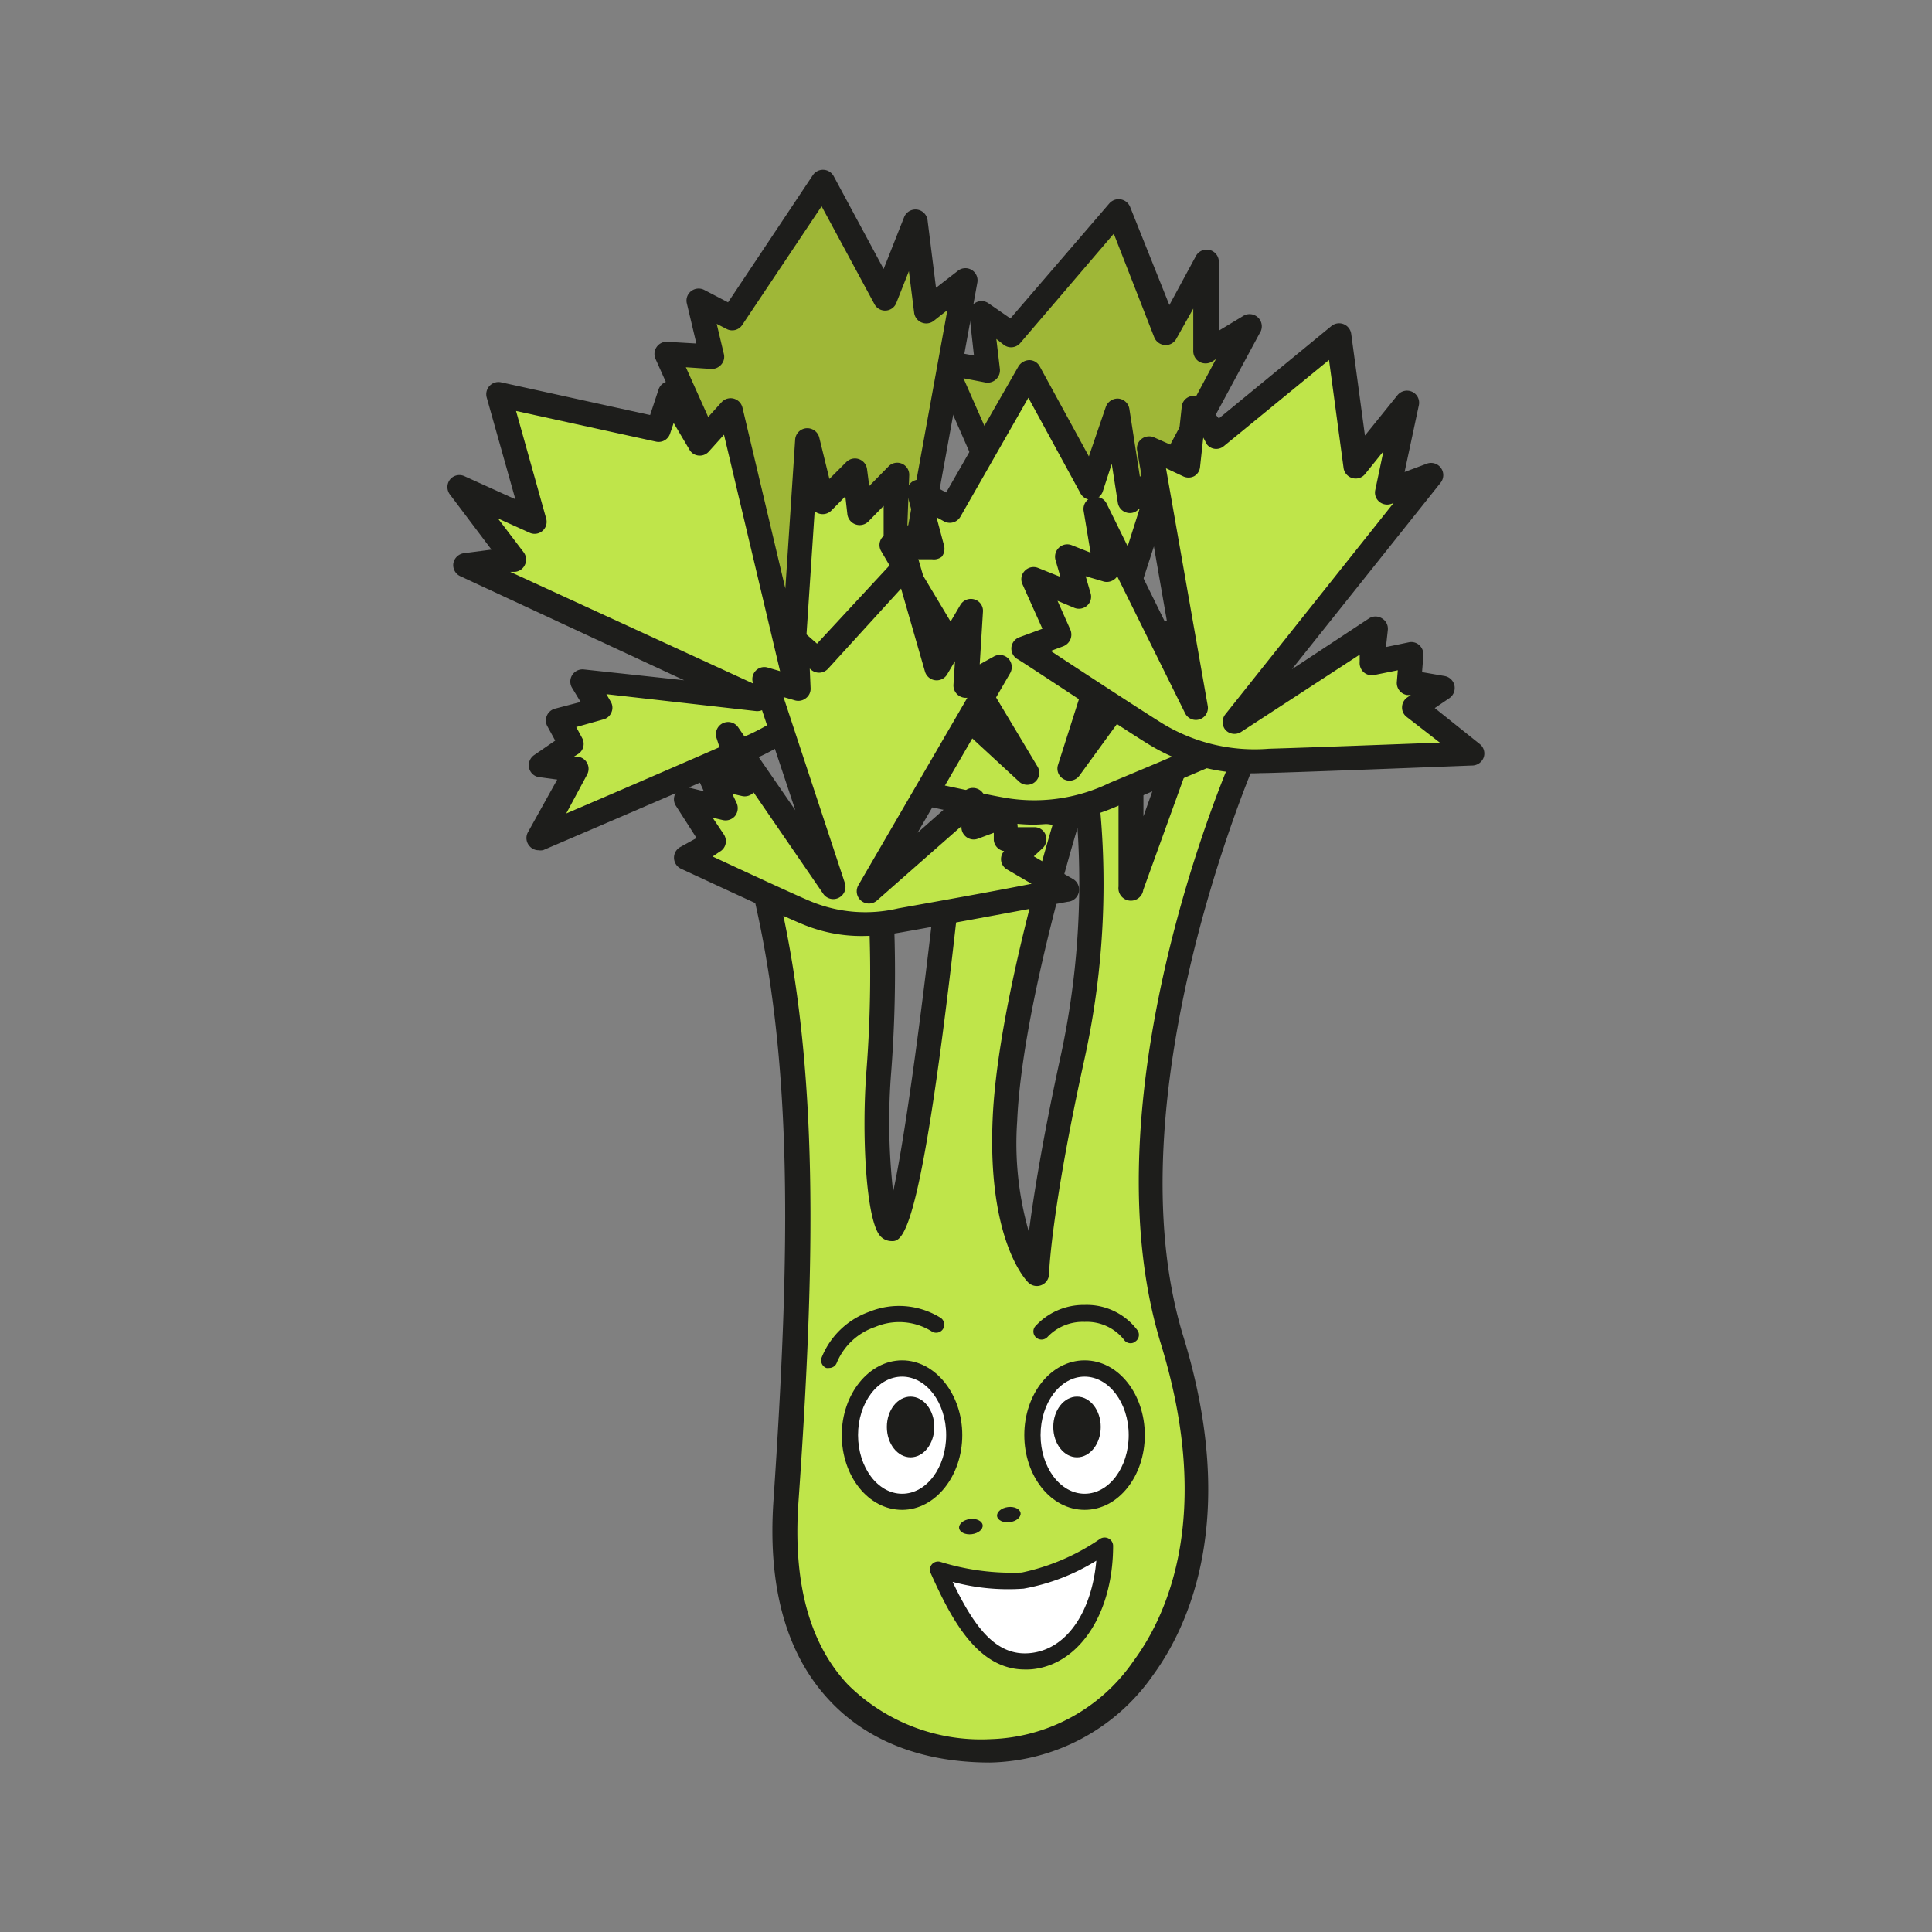 <svg id="Ebene_1" data-name="Ebene 1" xmlns="http://www.w3.org/2000/svg" viewBox="0 0 114 114"><rect x="0" y="0" width="114" height="114" fill="#808080" stroke="none"/><defs><style>.cls-1{fill:#bfe54a;}.cls-2{fill:#1d1d1b;}.cls-3{fill:#9fb737;}.cls-4{fill:#fff;}</style></defs><title>opencelery</title><path class="cls-1" d="M45,52.24c2.49,10.23,2.35,21.57,1.32,36.39-.72,10.32,4.89,14.69,12.06,14.69,7.72,0,15.45-8.94,10.76-24.19-4.46-14.55,4.31-34.54,4.31-34.54l-3.78-.49-3,8.21V45.62l-2.8.09a46.06,46.06,0,0,1-.67,16.59c-2,9.31-2.12,12.87-2.12,12.87s-2.18-2.12-1.9-9.06,3.76-18,3.76-18l-6.51-.93s-2.6,25.42-3.89,25.37c-.58,0-1.11-4.73-.74-9.33a78.31,78.31,0,0,0,0-10.71Z"/><path class="cls-2" d="M58.42,104c-4,0-7.25-1.27-9.49-3.68-2.54-2.72-3.64-6.68-3.29-11.78,1-14.8,1.18-26-1.29-36.17a.66.66,0,0,1,.14-.62.69.69,0,0,1,.58-.27l6.89.24a.72.72,0,0,1,.69.68,77.14,77.14,0,0,1-.06,10.8,37.09,37.09,0,0,0,.11,7.12c.87-4,2.15-14.06,3.09-23.29a.73.73,0,0,1,.27-.49.72.72,0,0,1,.55-.14l6.52.93a.85.85,0,0,1,.34.14c-.11-1-.22-1.65-.22-1.67a.68.68,0,0,1,.15-.58.69.69,0,0,1,.53-.27l2.8-.08a.72.72,0,0,1,.52.2.7.7,0,0,1,.22.51v2.59L69,43.86a.7.7,0,0,1,.76-.47l3.78.49a.72.72,0,0,1,.56,1c-.08.2-8.61,19.92-4.27,34,3.3,10.76.28,17.14-1.82,20A12,12,0,0,1,58.42,104ZM46,53c2.29,10.09,2.13,21.2,1.11,35.69-.32,4.69.65,8.29,2.91,10.7a11.15,11.15,0,0,0,8.44,3.23A10.61,10.61,0,0,0,66.89,98c1.94-2.62,4.73-8.54,1.61-18.7-4-13.07,2.31-30.08,4-34.16l-2.27-.29-2.77,7.66A.71.71,0,0,1,66,52.31v-6l-1.24,0A48.1,48.1,0,0,1,64,62.45c-2,9.1-2.1,12.7-2.1,12.73a.72.72,0,0,1-1.22.5c-.1-.09-2.41-2.42-2.11-9.6.24-5.95,2.74-14.71,3.54-17.41l-5-.71c-2.6,25.35-3.81,25.32-4.55,25.27a.89.89,0,0,1-.63-.31c-.83-.94-1.1-6-.8-9.79a74.26,74.26,0,0,0,.09-10Zm17.61-4.25c-.64,2.14-3.34,11.41-3.59,17.4a18.8,18.8,0,0,0,.69,6.54c.26-2,.79-5.42,1.91-10.53A48.48,48.48,0,0,0,63.57,48.74Z"/><path class="cls-3" d="M64.65,45.39c-3.69.87-4.21-4.61-5.8-5.09S62,35.78,62,35.78L55.64,21.37l2.64.49-.38-3.38,1.84,1.27L66,12.42l2.83,7.22,2.31-4.24v5.33l2.5-1.5L64.72,35.92S68.33,44.53,64.65,45.39Z"/><path class="cls-2" d="M63.88,46.21c-2.26,0-3.38-2.15-4.15-3.62-.34-.64-.8-1.51-1.08-1.6a1.12,1.12,0,0,1-.82-.85c-.24-1.14,1.57-3,3.29-4.56L55,21.66a.71.71,0,0,1,.09-.73.72.72,0,0,1,.7-.26l1.68.31-.27-2.42a.72.72,0,0,1,1.12-.67l1.3.9L65.46,12a.73.73,0,0,1,1.22.2L69,18l1.57-2.9a.72.72,0,0,1,1.35.34v4.07l1.41-.85a.72.72,0,0,1,1,1L65.52,36c.55,1.39,2.31,6.28,1.06,8.74a2.57,2.57,0,0,1-1.77,1.39A4,4,0,0,1,63.88,46.21Zm-4.58-6.5A4.78,4.78,0,0,1,61,41.92c1,1.94,1.81,3.17,3.48,2.78a1.17,1.17,0,0,0,.82-.65c.92-1.81-.58-6.28-1.24-7.85a.75.75,0,0,1,0-.62l7.69-14.39-.25.16a.76.76,0,0,1-.73,0,.73.73,0,0,1-.36-.63V18.21l-1,1.78a.71.71,0,0,1-.67.37.73.73,0,0,1-.63-.45l-2.39-6.12-5.5,6.43a.71.71,0,0,1-1,.12L58.79,20,59,21.78a.73.73,0,0,1-.85.79l-1.3-.25,5.79,13.17a.72.72,0,0,1-.19.84A16.08,16.08,0,0,0,59.3,39.71Z"/><path class="cls-3" d="M52.27,41a12.88,12.88,0,0,1-7.29.84c-1.64-.28.81-6.51.81-6.51L39.34,20.88l2.67.17-.79-3.31,2,1,5.34-8,3.69,6.83L54,13.07l.65,5.3,2.29-1.8-3,16.6S55.82,39.68,52.27,41Z"/><path class="cls-2" d="M47.14,42.75a13.33,13.33,0,0,1-2.29-.21,1.3,1.3,0,0,1-.9-.65c-.77-1.38.5-5.06,1.07-6.55L38.68,21.18a.72.72,0,0,1,.07-.71.71.71,0,0,1,.63-.3l1.71.1-.56-2.36a.7.7,0,0,1,.25-.73.72.72,0,0,1,.78-.07l1.4.73,5-7.5a.72.72,0,0,1,1.23.05l2.95,5.48,1.21-3.06a.72.72,0,0,1,1.38.17l.5,4,1.29-1a.71.71,0,0,1,.82-.05.72.72,0,0,1,.33.74l-3,16.44c.29,1.11,1.67,7.12-2.15,8.53A15.43,15.43,0,0,1,47.14,42.75Zm-2-1.61A12.13,12.13,0,0,0,52,40.32h0c2.84-1,1.25-6.89,1.23-7a.74.74,0,0,1,0-.33L55.9,18.3l-.8.63a.72.72,0,0,1-1.16-.48L53.63,16l-.74,1.87a.71.71,0,0,1-1.29.08l-3.12-5.78-4.68,7a.71.71,0,0,1-.93.24l-.58-.3.42,1.77a.69.69,0,0,1-.15.63.74.74,0,0,1-.59.26l-1.5-.1,6,13.36a.7.7,0,0,1,0,.55C45.52,38,44.93,40.55,45.17,41.14Z"/><path class="cls-1" d="M31.78,49.45s8.46-3.62,11.93-5.15a12.88,12.88,0,0,0,5.82-4.47c1-1.35,5.62-8.32,5.62-8.32l-2.35.26L52.91,28l-2.19,2.23-.3-2.53-1.87,1.89-.91-3.69-.89,13.55L43.11,24.16l-1.81,2-1.73-2.93-.7,2.12-9.43-2.07,2.11,7.48-4.41-2L30.36,33l-2.9.3,17.19,7.93L34.37,40.13l1,1.67-2.46.63.79,1.46-1.78,1.22,2.09.28Z"/><path class="cls-2" d="M31.78,50.17a.69.69,0,0,1-.53-.24.71.71,0,0,1-.1-.82L32.88,46l-1.06-.14a.71.71,0,0,1-.6-.54.73.73,0,0,1,.29-.76l1.25-.86-.48-.88a.72.72,0,0,1,.45-1l1.53-.4-.51-.84a.72.72,0,0,1,.69-1.08l5.93.64L27.16,34a.72.72,0,0,1-.41-.76.73.73,0,0,1,.64-.6L29,32.43l-2.45-3.25a.72.72,0,0,1,0-.88.71.71,0,0,1,.86-.2l3,1.36-1.69-6a.72.72,0,0,1,.85-.9l8.79,1.93.5-1.51a.72.72,0,0,1,1.3-.14L41.43,25l1.15-1.27a.72.72,0,0,1,1.23.32l2.53,10.68.58-8.8a.72.72,0,0,1,.65-.66.73.73,0,0,1,.77.54l.6,2.45,1-1a.72.72,0,0,1,1.22.42l.13,1,1.14-1.16a.71.71,0,0,1,1.22.52L53.54,31l1.53-.16a.67.67,0,0,1,.69.34.71.71,0,0,1,0,.77c-.19.28-4.66,7-5.64,8.34A13.73,13.73,0,0,1,44,45c-3.43,1.52-11.85,5.12-11.94,5.16A.67.67,0,0,1,31.78,50.17Zm2.08-5.52.24,0a.72.72,0,0,1,.54,1.06L33.41,48c2.71-1.16,7.6-3.27,10-4.33A12.1,12.1,0,0,0,49,39.4c.7-1,3.37-4.93,4.75-7l-.82.09a.69.69,0,0,1-.56-.19.67.67,0,0,1-.23-.54l0-1.91-.9.92A.73.73,0,0,1,50,30.34l-.12-1.05-.83.84a.72.72,0,0,1-.7.18.69.69,0,0,1-.28-.15l-.62,9.37a.7.7,0,0,1-.65.66.72.72,0,0,1-.76-.54l-3.32-14-.9,1a.71.71,0,0,1-.6.23.68.68,0,0,1-.54-.35l-.93-1.57-.21.62a.71.71,0,0,1-.83.48l-8.26-1.81,1.77,6.32a.71.71,0,0,1-1,.85l-1.84-.83,1.52,2a.72.72,0,0,1,.08.72.71.71,0,0,1-.58.43l-.3,0L45,40.59a.72.72,0,0,1,.39.84.74.74,0,0,1-.77.53l-8.84-1,.25.43a.69.69,0,0,1,.05.64.7.7,0,0,1-.48.42L34,42.9l.35.65a.71.71,0,0,1-.22.93Z"/><path class="cls-1" d="M76.84,42.16S69,45.52,65.77,46.86a11.06,11.06,0,0,1-6.72.9c-1.53-.26-9.19-2-9.19-2l1.67-1.46L49,41.76l2.89.05-1.51-2,2.47,0-1.91-3.26,9.7,9-8-13.41,2.49.14L54.2,29l1.88,1L60.69,22l3.7,6.77,1.46-4.49.82,5.27,2-1.81L63.11,45.35l5.8-8,.49,1.88,2-1.27.48,1.59,2-.39-1.15,1.66Z"/><path class="cls-2" d="M61,48.66a11.72,11.72,0,0,1-2-.19c-1.53-.27-8.9-1.9-9.21-2a.7.7,0,0,1-.54-.52.72.72,0,0,1,.22-.72l1.09-1-2-2a.74.74,0,0,1-.15-.79A.7.7,0,0,1,49,41l1.42,0-.62-.83a.71.71,0,0,1-.07-.75.72.72,0,0,1,.64-.4h0l1.2,0L50.27,37a.72.72,0,0,1,1.11-.89l6,5.59L52,32.53a.71.71,0,0,1,.65-1.08l1.51.08-.62-2.33a.74.74,0,0,1,.25-.75.75.75,0,0,1,.79-.07l1.25.68,4.27-7.45a.78.78,0,0,1,.63-.36.7.7,0,0,1,.62.37l2.9,5.31,1-2.92a.74.74,0,0,1,.74-.49.72.72,0,0,1,.65.61l.62,4,1.06-.94a.72.72,0,0,1,.87-.06.7.7,0,0,1,.29.81L65.14,41.34l3.19-4.4a.74.74,0,0,1,.72-.28.72.72,0,0,1,.56.53l.24.92L71,37.37a.71.71,0,0,1,1.07.4l.29,1,1.32-.26a.7.7,0,0,1,.74.31.71.71,0,0,1,0,.8l-.6.86,3.23,1a.71.71,0,0,1,.5.65.7.7,0,0,1-.43.69c-.08,0-7.88,3.37-11.08,4.7A13.09,13.09,0,0,1,61,48.66ZM51.4,45.4c2.28.51,6.67,1.46,7.77,1.65a10.18,10.18,0,0,0,6.32-.86c2.25-.93,6.78-2.86,9.29-3.93l-2.31-.73a.71.71,0,0,1-.46-.45.72.72,0,0,1,.08-.64l.15-.22-.23.05a.74.74,0,0,1-.83-.5l-.2-.68-1.2.76a.72.72,0,0,1-1.08-.43l-.1-.4-4.91,6.75a.72.72,0,0,1-.9.22.71.71,0,0,1-.36-.86L67.25,30l-.11.09a.69.69,0,0,1-.71.14.71.71,0,0,1-.47-.56l-.36-2.3L65.07,29a.72.72,0,0,1-1.31.12l-3.08-5.65-4,7a.72.72,0,0,1-1,.28l-.42-.23.45,1.69a.77.77,0,0,1-.14.64A.76.76,0,0,1,55,33L53.89,33,61.2,45.2a.71.71,0,0,1-1.1.89L53.5,40a.83.83,0,0,1-.08.22.69.69,0,0,1-.63.36l-1,0,.63.84a.71.71,0,0,1-.57,1.15h0l-1.12,0L52,43.83a.71.71,0,0,1,0,1.05Z"/><path class="cls-1" d="M86.9,44.46s-8.52.34-12,.43a11,11,0,0,1-6.6-1.55c-1.34-.79-7.88-5.11-7.88-5.11l2.08-.77L61,34.14l2.68,1.07L63,32.81l2.29.9L64.64,30,70.5,41.84,67.8,26.46l2.28,1,.36-3.38,1.39,1.62L79,19.83l1,7.64,3-3.68L81.91,29l2.56-1L72.94,42.54l8.26-5.39L81,39.08l2.32-.48-.12,1.66,2,.34-1.66,1.14Z"/><path class="cls-2" d="M74.35,45.62A11.54,11.54,0,0,1,67.91,44c-1.33-.79-7.64-5-7.91-5.13a.73.73,0,0,1-.32-.68.72.72,0,0,1,.47-.59l1.36-.5-1.18-2.63a.7.7,0,0,1,.14-.79.71.71,0,0,1,.78-.17l1.32.53-.29-1a.73.73,0,0,1,.21-.73.71.71,0,0,1,.75-.14l1.11.44-.41-2.47a.72.72,0,0,1,1.35-.44l3.64,7.38L67.1,26.59a.7.7,0,0,1,.26-.69.73.73,0,0,1,.74-.09l1.37.61L69.73,24a.7.7,0,0,1,.5-.61.7.7,0,0,1,.75.21l.94,1.09,6.64-5.45a.72.72,0,0,1,1.17.46l.81,6,1.92-2.38a.72.72,0,0,1,.87-.2.71.71,0,0,1,.39.8l-.84,3.93,1.34-.5A.72.72,0,0,1,85,28.49l-8.77,11,4.55-3a.71.71,0,0,1,.77,0,.71.71,0,0,1,.34.69l-.11,1,1.35-.28a.7.7,0,0,1,.61.16.75.75,0,0,1,.25.6l-.08,1,1.33.23a.72.72,0,0,1,.58.55.73.73,0,0,1-.29.75l-.87.59,2.65,2.12a.71.71,0,0,1,.24.78.73.73,0,0,1-.66.49c-.08,0-8.56.34-12,.44ZM62,38.41c1.94,1.28,5.71,3.74,6.66,4.32a10.46,10.46,0,0,0,6.22,1.45c2.43-.07,7.35-.26,10.08-.36L83,42.3a.69.69,0,0,1-.27-.58.72.72,0,0,1,.31-.57l.21-.14-.23,0a.72.72,0,0,1-.6-.75l.06-.71-1.39.28a.72.72,0,0,1-.63-.17.74.74,0,0,1-.23-.61l0-.42-7,4.56a.72.72,0,0,1-.92-.12.73.73,0,0,1,0-.93l9.92-12.46-.13.05a.73.73,0,0,1-.72-.13.7.7,0,0,1-.23-.69l.48-2.28-1.08,1.34a.71.71,0,0,1-.75.24.72.72,0,0,1-.52-.59l-.86-6.38-6.2,5.08a.7.7,0,0,1-1-.09L71,25.82l-.19,1.74a.7.7,0,0,1-.35.54.73.73,0,0,1-.66,0l-1-.47,2.46,14a.71.71,0,0,1-1.34.44l-4-8.07a.55.55,0,0,1-.16.18.73.73,0,0,1-.71.11L64.06,34l.29,1a.7.7,0,0,1-.2.73.72.72,0,0,1-.75.14l-1-.42.76,1.71a.75.75,0,0,1,0,.57.76.76,0,0,1-.41.4Z"/><path class="cls-1" d="M62.89,52.5S56,53.8,53.11,54.3a9.14,9.14,0,0,1-5.59-.47c-1.18-.49-7.06-3.23-7.06-3.23l1.61-.88-1.62-2.55,2.32.56-.85-1.88,2,.46-.95-3,6.21,9-4-12.25,2,.56L47,37.83,48.31,39l5.18-5.68,1.76,6.13,2-3.37L57,40.46l2-1.09L51.24,52.61l6.12-5.4,0,1.6,1.84-.67.1,1.37,1.65,0-1.22,1.14Z"/><path class="cls-2" d="M50.89,55.23a9,9,0,0,1-3.64-.74c-1.19-.49-6.85-3.13-7.09-3.24a.72.72,0,0,1,0-1.28l.94-.52-1.21-1.89a.71.71,0,0,1,0-.8.73.73,0,0,1,.75-.29l.89.22-.25-.55a.72.72,0,0,1,.82-1l.75.17-.57-1.76a.72.72,0,0,1,1.28-.63l3.37,4.89L44.43,40.3a.71.71,0,0,1,.16-.72.7.7,0,0,1,.71-.19l1,.29-.08-1.83a.71.71,0,0,1,.41-.67.74.74,0,0,1,.78.1l.8.7L53,32.81a.73.73,0,0,1,.7-.21.71.71,0,0,1,.52.5l1.31,4.53,1.14-1.94a.72.72,0,0,1,.83-.32.7.7,0,0,1,.5.73l-.19,3.1.83-.46a.71.71,0,0,1,.86.12.73.73,0,0,1,.1.87l-5.46,9.41,2.79-2.47a.73.73,0,0,1,.76-.12.69.69,0,0,1,.43.63l0,.62.91-.33a.72.72,0,0,1,.64.07.69.69,0,0,1,.32.55l.06.72,1,0a.7.7,0,0,1,.65.46.73.73,0,0,1-.18.78l-.52.48,2.28,1.32A.72.72,0,0,1,63,53.21s-6.94,1.3-9.79,1.8A13.25,13.25,0,0,1,50.89,55.23Zm-8.84-4.69c1.8.84,4.93,2.29,5.75,2.63A8.43,8.43,0,0,0,53,53.6c1.9-.34,5.61-1,7.87-1.45l-1.44-.84a.71.71,0,0,1-.36-.54.7.7,0,0,1,.18-.55.72.72,0,0,1-.61-.65l0-.43-.94.35a.71.71,0,0,1-.65-.08.73.73,0,0,1-.32-.57v-.09l-5,4.4a.72.72,0,0,1-1.09-.9l6.44-11.08a.73.73,0,0,1-.82-.76l.09-1.4-.46.78a.72.72,0,0,1-1.31-.16l-1.41-4.9-4.31,4.73a.72.72,0,0,1-1,.06l-.08-.07.05,1.16a.69.69,0,0,1-.28.59.72.72,0,0,1-.63.13l-.69-.2,3.63,11a.72.72,0,0,1-1.27.63l-4.12-6,0,0a.72.72,0,0,1-.69.21l-.57-.13.26.55a.75.75,0,0,1-.1.76.73.73,0,0,1-.72.24l-.6-.14.67,1a.74.74,0,0,1,.09.56.7.7,0,0,1-.35.45Z"/><ellipse class="cls-4" cx="53.23" cy="84.68" rx="3.08" ry="3.93"/><path class="cls-2" d="M53.23,89.09c-2,0-3.56-2-3.56-4.41s1.6-4.41,3.56-4.41,3.55,2,3.55,4.41S55.19,89.09,53.23,89.09Zm0-7.86c-1.44,0-2.6,1.55-2.6,3.45s1.16,3.46,2.6,3.46,2.6-1.55,2.6-3.46S54.66,81.23,53.23,81.23Z"/><ellipse class="cls-4" cx="63.99" cy="84.68" rx="3.08" ry="3.93"/><path class="cls-2" d="M64,89.09c-2,0-3.56-2-3.56-4.41S62,80.27,64,80.27s3.55,2,3.55,4.41S66,89.09,64,89.09Zm0-7.86c-1.44,0-2.6,1.55-2.6,3.45s1.16,3.46,2.6,3.46,2.6-1.55,2.6-3.46S65.42,81.23,64,81.23Z"/><path class="cls-2" d="M66.72,79.26a.46.46,0,0,1-.4-.21A2.8,2.8,0,0,0,64,78a2.86,2.86,0,0,0-2.2.9.48.48,0,0,1-.73-.62A3.85,3.85,0,0,1,64,77a3.73,3.73,0,0,1,3.12,1.5.47.47,0,0,1-.13.66A.42.42,0,0,1,66.72,79.26Z"/><path class="cls-2" d="M48.93,80.72a.51.51,0,0,1-.17,0,.48.48,0,0,1-.28-.61A4.74,4.74,0,0,1,51.3,77.4a4.65,4.65,0,0,1,4.22.37.49.49,0,0,1,.11.67.48.48,0,0,1-.67.11,3.63,3.63,0,0,0-3.32-.25,3.75,3.75,0,0,0-2.26,2.1A.48.48,0,0,1,48.93,80.72Z"/><ellipse class="cls-2" cx="63.55" cy="84.2" rx="1.4" ry="1.79"/><ellipse class="cls-2" cx="53.73" cy="84.2" rx="1.4" ry="1.79"/><path class="cls-4" d="M65.2,91.2a13.21,13.21,0,0,1-4.86,2.06,14.37,14.37,0,0,1-5-.64C56.87,96,58.4,98.39,61,98,63.36,97.64,65.2,95,65.2,91.2Z"/><path class="cls-2" d="M60.47,98.51c-2.77,0-4.32-2.92-5.56-5.7a.48.48,0,0,1,.58-.65,14.23,14.23,0,0,0,4.8.63,12.83,12.83,0,0,0,4.64-2,.5.5,0,0,1,.5,0,.49.49,0,0,1,.25.42c0,3.87-1.88,6.85-4.57,7.26A3.52,3.52,0,0,1,60.47,98.51Zm-4.26-5.17c1.36,2.85,2.69,4.5,4.76,4.18s3.46-2.52,3.72-5.43a12.21,12.21,0,0,1-4.29,1.65A12.55,12.55,0,0,1,56.21,93.34Z"/><ellipse class="cls-2" cx="57.29" cy="90.08" rx="0.7" ry="0.45" transform="translate(-10.84 7.89) rotate(-7.2)"/><ellipse class="cls-2" cx="59.23" cy="89.84" rx="0.7" ry="0.45" transform="matrix(0.99, -0.13, 0.13, 0.99, -10.79, 8.13)"/></svg>